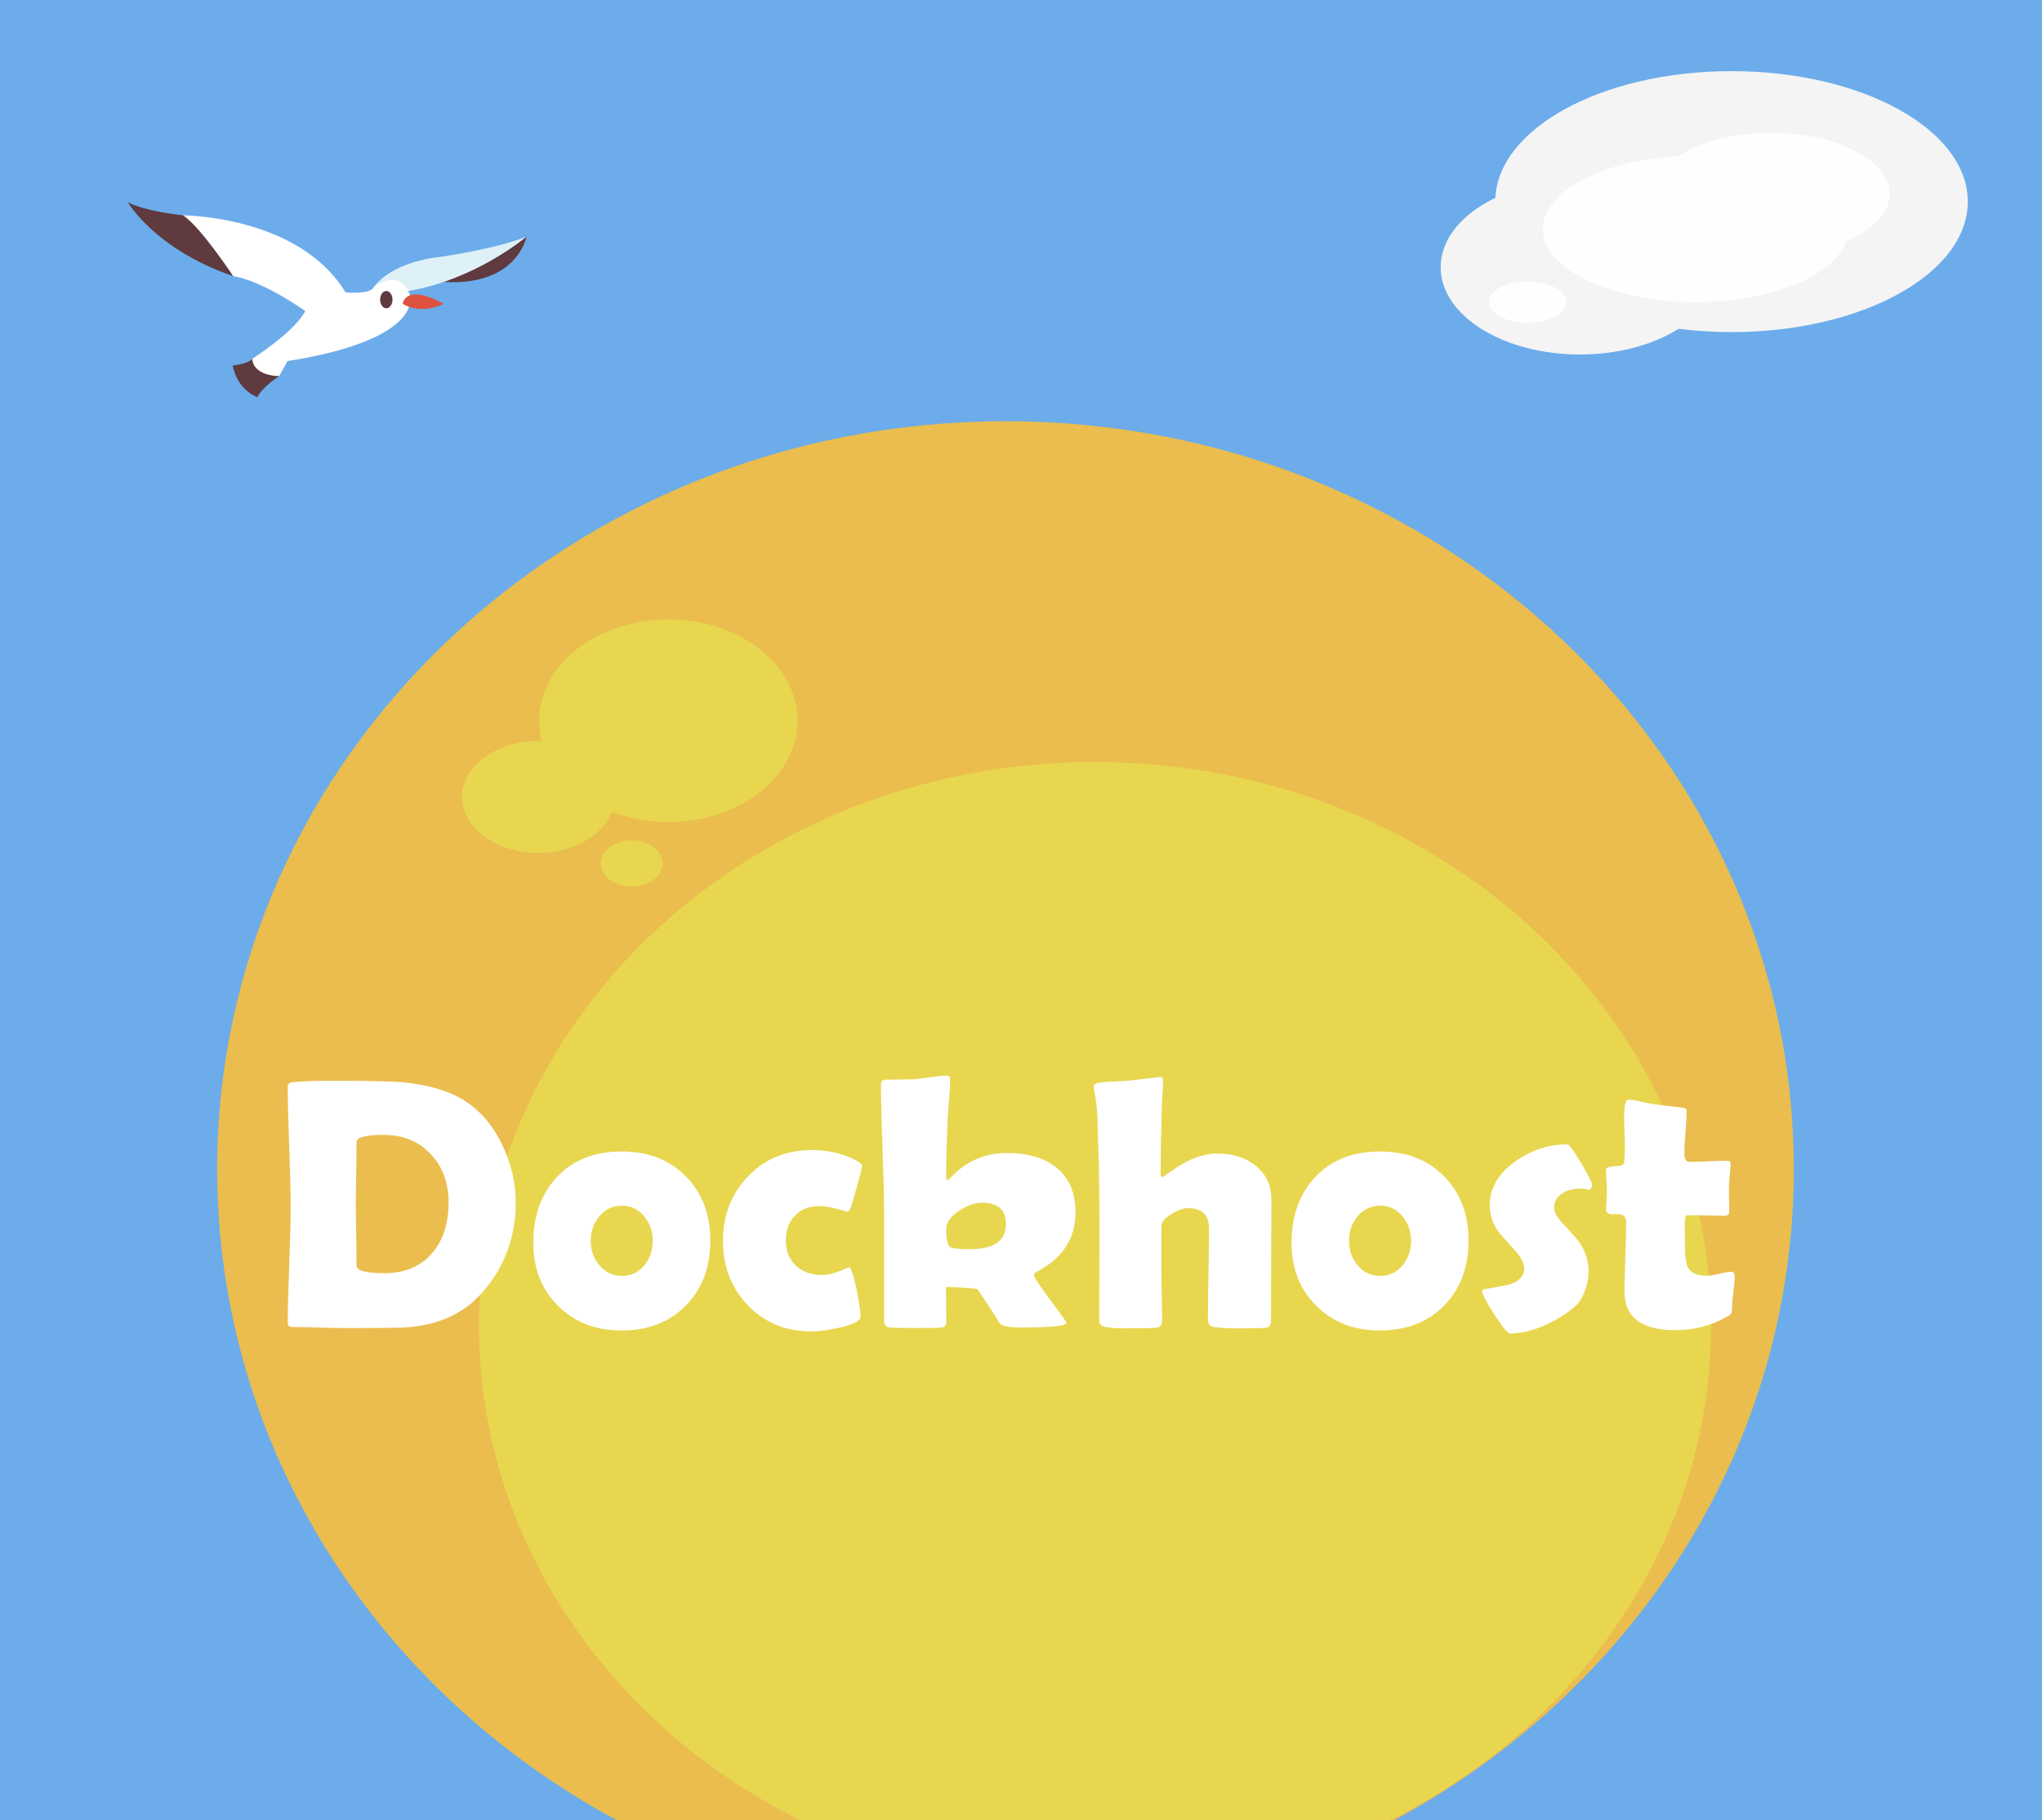 <?xml version="1.0" encoding="UTF-8"?><svg id="Calque_2" xmlns="http://www.w3.org/2000/svg" viewBox="0 0 498.35 444.13"><defs><style>.cls-1{fill:#eabd4e;}.cls-2{fill:#f4f4f4;}.cls-3{fill:#fff;}.cls-4{fill:#5f3a3e;}.cls-5{fill:#fdfeff;}.cls-6{fill:#e8d64f;}.cls-7{fill:#de5240;}.cls-8{fill:#def1f7;}.cls-9{fill:#6cacea;}</style></defs><g id="Dockhost_assets"><g id="Calque_12"><rect class="cls-9" width="498.35" height="444.13"/><path class="cls-1" d="m437.78,285.33c0,68.06-39.25,127.41-97.45,158.8h-189.89c-58.19-31.39-97.44-90.74-97.44-158.8,0-100.81,86.13-182.54,192.39-182.54s192.39,81.73,192.39,182.54Z"/><ellipse class="cls-2" cx="422.58" cy="49.2" rx="57.66" ry="31.84"/><ellipse class="cls-2" cx="385.58" cy="65.21" rx="33.99" ry="21.3"/><ellipse class="cls-5" cx="413.82" cy="55.87" rx="37.28" ry="17.86"/><ellipse class="cls-5" cx="432.26" cy="47.34" rx="28.9" ry="14.92"/><ellipse class="cls-5" cx="372.81" cy="73.73" rx="9.47" ry="5.02"/><path class="cls-6" d="m417.58,323.45c0,52.04-31.61,97.33-78.23,120.68h-144.24c-46.62-23.35-78.23-68.64-78.23-120.68,0-75.94,67.31-137.5,150.35-137.5s150.35,61.56,150.35,137.5Z"/><ellipse class="cls-6" cx="163.11" cy="175.88" rx="31.53" ry="24.72"/><ellipse class="cls-6" cx="131.35" cy="194.48" rx="18.59" ry="13.65"/><ellipse class="cls-6" cx="154.17" cy="210.71" rx="7.53" ry="5.65"/><g><path class="cls-3" d="m125.86,293.5c0,8.38-2.69,15.65-8.08,21.81-4.76,5.5-11.45,8.4-20.06,8.68-1.65.06-6.2.09-13.64.09-1.4,0-3.5-.04-6.31-.13-2.81-.09-4.91-.13-6.31-.13-.83,0-1.24-.33-1.24-.98,0-3.14.12-7.85.36-14.13.24-6.29.36-11,.36-14.14s-.12-8.19-.36-14.73c-.24-6.54-.36-11.44-.36-14.69,0-.6.41-.95,1.24-1.07,2.02-.23,5.35-.34,9.97-.34,8.78,0,14.47.13,17.06.38,6.76.68,12.05,2.4,15.87,5.13,3.59,2.57,6.43,6.16,8.51,10.78,2,4.36,2.99,8.85,2.99,13.47Zm-16.38,0c0-4.82-1.44-8.75-4.32-11.8-2.91-3.17-6.76-4.75-11.55-4.75-4.39,0-6.59.58-6.59,1.75,0,1.68-.03,4.21-.09,7.59-.06,3.38-.09,5.91-.09,7.59s.03,4.14.09,7.46c.06,3.32.09,5.82.09,7.51,0,1.23,2.28,1.84,6.84,1.84,4.93,0,8.81-1.64,11.63-4.92,2.65-3.11,3.98-7.2,3.98-12.27Z"/><path class="cls-3" d="m173.34,302.78c0,6.5-1.99,11.78-5.97,15.82-3.98,4.05-9.2,6.07-15.67,6.07s-11.43-2-15.48-5.99c-4.05-3.99-6.07-9.12-6.07-15.4,0-6.61,1.94-11.98,5.82-16.1,3.88-4.12,9.12-6.18,15.74-6.18s11.66,2.02,15.65,6.05c3.99,4.03,5.99,9.27,5.99,15.72Zm-14.03,0c0-2.25-.7-4.24-2.1-5.97-1.4-1.72-3.21-2.59-5.43-2.59s-4.11.88-5.56,2.65c-1.37,1.65-2.05,3.62-2.05,5.9s.68,4.29,2.05,5.94c1.45,1.77,3.31,2.65,5.56,2.65s4.06-.88,5.52-2.65c1.34-1.65,2.01-3.64,2.01-5.94Z"/><path class="cls-3" d="m206.83,295.68s-.89-.23-2.59-.68c-1.7-.46-3.07-.68-4.13-.68-2.54,0-4.56.76-6.07,2.29-1.51,1.53-2.27,3.56-2.27,6.09s.83,4.68,2.48,6.18c1.65,1.5,3.81,2.25,6.46,2.25,1.25,0,2.67-.32,4.23-.96,1.57-.64,2.31-.96,2.22-.96.48,0,1.11,1.81,1.88,5.43.66,3.31.98,5.5.98,6.59s-1.77,2.01-5.3,2.78c-2.74.6-4.95.9-6.63.9-6.27,0-11.45-2.11-15.53-6.33-4.08-4.22-6.12-9.48-6.12-15.78s2.05-11.5,6.14-15.76c4.09-4.26,9.26-6.39,15.5-6.39,4.25,0,7.98.91,11.21,2.74.74.4,1.11.78,1.11,1.15s-.43,2.05-1.28,5.05c-.8,2.88-1.32,4.62-1.56,5.22-.24.6-.49.9-.75.9Z"/><path class="cls-3" d="m262.47,295.89c0,6.3-3.09,11.09-9.28,14.37-.57.29-.86.58-.86.9,0,.49,1.33,2.5,3.98,6.05s3.98,5.41,3.98,5.58c0,.77-3.78,1.15-11.33,1.15-2.91,0-4.59-.37-5.05-1.11-1.14-1.91-2.92-4.65-5.35-8.21-.14-.17-2.71-.37-7.7-.6,0,.88.01,2.3.04,4.23.03,1.94.04,3.38.04,4.32,0,.86-.41,1.33-1.24,1.41-.51.06-2.77.09-6.76.09-3.45,0-5.46-.06-6.03-.17-.77-.14-1.15-.73-1.15-1.75v-26.17c0-3.51-.13-8.75-.38-15.74-.26-6.99-.38-12.22-.38-15.7,0-.68.38-1.04,1.15-1.07,1.51,0,3.78-.03,6.8-.09.8-.06,2.18-.23,4.15-.51,1.74-.26,3.11-.38,4.11-.38.46,0,.68.41.68,1.24,0,1.08-.09,2.55-.26,4.41-.2,2.17-.31,3.65-.34,4.45-.26,6.13-.38,10.88-.38,14.24,0,.8.1,1.21.3,1.24.26-.17.6-.48,1.03-.94,3.71-3.85,8.21-5.77,13.52-5.77,4.99,0,8.95,1.14,11.89,3.42,3.22,2.54,4.83,6.24,4.83,11.12Zm-16.98,2.78c0-3.45-1.95-5.18-5.86-5.18-1.74,0-3.59.66-5.56,1.97-2.11,1.4-3.16,2.92-3.16,4.58,0,2.37.33,3.79.98,4.28.51.34,2.15.51,4.92.51,5.79,0,8.68-2.05,8.68-6.16Z"/><path class="cls-3" d="m310.28,292.81l-.09,29.51c0,1-.4,1.55-1.2,1.67-.91.11-2.99.17-6.24.17s-5.32-.11-6.54-.34c-.94-.17-1.41-.78-1.41-1.84,0-2.45.04-6.14.13-11.08.09-4.93.13-8.62.13-11.08,0-3.34-1.7-5-5.09-5-1.14,0-2.48.46-4.02,1.37-1.68,1-2.52,2.04-2.52,3.12v10.56c0,1.37.03,3.43.09,6.18.06,2.75.09,4.81.09,6.18,0,1.06-.44,1.64-1.33,1.75-.88.11-3.36.17-7.44.17-2.34,0-4.02-.11-5.05-.34-1.03-.23-1.54-.73-1.54-1.5,0-2.25.01-5.64.04-10.16.03-4.52.04-7.9.04-10.16,0-9.32-.1-17.04-.3-23.14-.09-2.14-.16-4.28-.21-6.42-.14-2.48-.4-4.6-.77-6.37-.09-.37-.13-.64-.13-.81,0-.43.21-.71.64-.86.88-.26,2.18-.41,3.89-.47,2.28-.09,3.61-.16,3.98-.21l7.74-.9c.46,0,.68.3.68.9,0,.91-.06,2.15-.17,3.72-.11,1.83-.17,3.07-.17,3.72-.17,6.44-.26,11.53-.26,15.27,0,.57.14.85.43.85.06,0,.78-.5,2.18-1.5,1.65-1.17,3.24-2.1,4.75-2.78,2.25-1,4.43-1.5,6.54-1.5,3.65,0,6.7.96,9.15,2.87,2.65,2.05,3.98,4.86,3.98,8.43Z"/><path class="cls-3" d="m358.4,302.78c0,6.5-1.99,11.78-5.97,15.82-3.98,4.05-9.2,6.07-15.67,6.07s-11.43-2-15.48-5.99c-4.05-3.99-6.07-9.12-6.07-15.4,0-6.61,1.94-11.98,5.82-16.1,3.88-4.12,9.12-6.18,15.74-6.18s11.66,2.02,15.65,6.05c3.99,4.03,5.99,9.27,5.99,15.72Zm-14.03,0c0-2.25-.7-4.24-2.1-5.97-1.4-1.72-3.21-2.59-5.43-2.59s-4.11.88-5.56,2.65c-1.37,1.65-2.05,3.62-2.05,5.9s.68,4.29,2.05,5.94c1.45,1.77,3.31,2.65,5.56,2.65s4.06-.88,5.52-2.65c1.34-1.65,2.01-3.64,2.01-5.94Z"/><path class="cls-3" d="m388.59,289.22c0,.29-.21.67-.64,1.15-.8-.2-1.6-.3-2.4-.3-1.68,0-3.09.37-4.23,1.11-1.37.86-2.05,2.07-2.05,3.64,0,1,.73,2.27,2.18,3.81,2.2,2.31,3.55,3.86,4.06,4.66,1.45,2.17,2.18,4.49,2.18,6.97,0,1.45-.29,2.99-.86,4.62-.66,1.8-1.48,3.11-2.48,3.94-2.11,1.83-4.58,3.36-7.4,4.62-3.05,1.31-5.86,1.97-8.43,1.97-.57,0-1.85-1.55-3.83-4.64-1.98-3.09-2.97-4.98-2.97-5.67,0-.26.16-.41.47-.47,2-.37,4.01-.74,6.03-1.11,2.51-.8,3.76-2.11,3.76-3.94,0-1.25-.73-2.71-2.18-4.36-2.59-2.88-3.95-4.41-4.06-4.58-1.45-2.05-2.18-4.22-2.18-6.5,0-4.28,2.17-7.91,6.5-10.91,3.88-2.65,8.03-3.98,12.45-3.98.46,0,1.58,1.53,3.38,4.6,1.8,3.07,2.69,4.85,2.69,5.37Z"/><path class="cls-3" d="m423.36,311.29c0,.86-.11,2.15-.32,3.89-.21,1.74-.32,3.02-.32,3.83s-.09,1.33-.26,1.56c-.17.23-.64.56-1.41.98-3.68,2.02-7.76,3.04-12.23,3.04-8.24,0-12.36-3.15-12.36-9.45,0-1.88.07-4.71.21-8.49.14-3.78.21-6.61.21-8.49,0-1.25-.73-1.88-2.18-1.88h-.56c-.26.03-.44.04-.56.04-1.08,0-1.63-.38-1.63-1.15,0-.46.04-1.15.11-2.1.07-.94.11-1.64.11-2.1,0-.6-.04-1.51-.11-2.74-.07-1.23-.11-2.14-.11-2.74s.91-.88,2.74-.94c1.03-.03,1.58-.31,1.67-.86.17-1.08.23-2.79.17-5.13-.11-3.68-.17-5.43-.17-5.26,0-3.31.31-4.96.94-4.96.77,0,1.87.17,3.29.51,1.63.37,2.75.58,3.38.64,1.45.2,3.65.47,6.59.81.71.06,1.07.3,1.07.73,0,1.14-.09,2.87-.28,5.17-.19,2.31-.28,4.05-.28,5.22,0,1.4.41,2.1,1.24,2.1,1,0,2.51-.04,4.53-.13,2.02-.09,3.55-.13,4.58-.13.63,0,.94.21.94.64,0,.66-.07,1.64-.21,2.95-.14,1.31-.21,2.3-.21,2.95s.01,1.68.04,2.99c.03,1.31.04,2.31.04,2.99,0,.6-.41.9-1.24.9-.57,0-1.53-.02-2.87-.06-1.34-.04-2.3-.06-2.87-.06h-3.21c-.43,0-.64.63-.64,1.88v3.04c.03,1.37.04,2.38.04,3.04,0,2.4.27,4.05.81,4.96.77,1.23,2.28,1.84,4.53,1.84.71,0,1.73-.16,3.06-.49,1.33-.33,2.26-.49,2.8-.49.6,0,.9.31.9.94Z"/></g><path class="cls-4" d="m128.5,57.74s-2.23,12.12-20.2,11.06"/><path class="cls-8" d="m91.15,70.17s3.57-6.05,16.43-7.51c0,0,13.46-1.89,20.92-4.92,0,0-12.23,10.45-28.87,13.28"/><path class="cls-3" d="m91.15,70.17s6.27-5.19,8.86,1.73c0,0,4.11,10.81-29.84,16.22l-2.05,3.68s-6.38.32-6.59-4.22c0,0,10.38-6.59,12.97-11.68,0,0-10.05-7.24-17.62-8.54,0,0-6.59-9.84-12.22-14.81,0,0,28.22,0,39.68,18.81,0,0,5.95.54,6.81-1.19Z"/><ellipse class="cls-4" cx="94.28" cy="73.12" rx="1.51" ry="2.11"/><path class="cls-7" d="m98.28,74.13s.5-5.12,10.02,0c0,0-5.32,2.88-10.02,0Z"/><path class="cls-4" d="m61.53,87.57h0c.43,4.29,6.59,4.22,6.59,4.22,0,0-4,2.52-5.3,5.12,0,0-4.76-1.51-6.05-7.71,0,0,3.85-.38,4.76-1.62Z"/><path class="cls-4" d="m44.66,52.55s-9.37-.97-13.48-3.21c0,0,6.7,11.53,25.69,18.02,0,0-7.96-12.11-12.22-14.81Z"/></g></g></svg>
